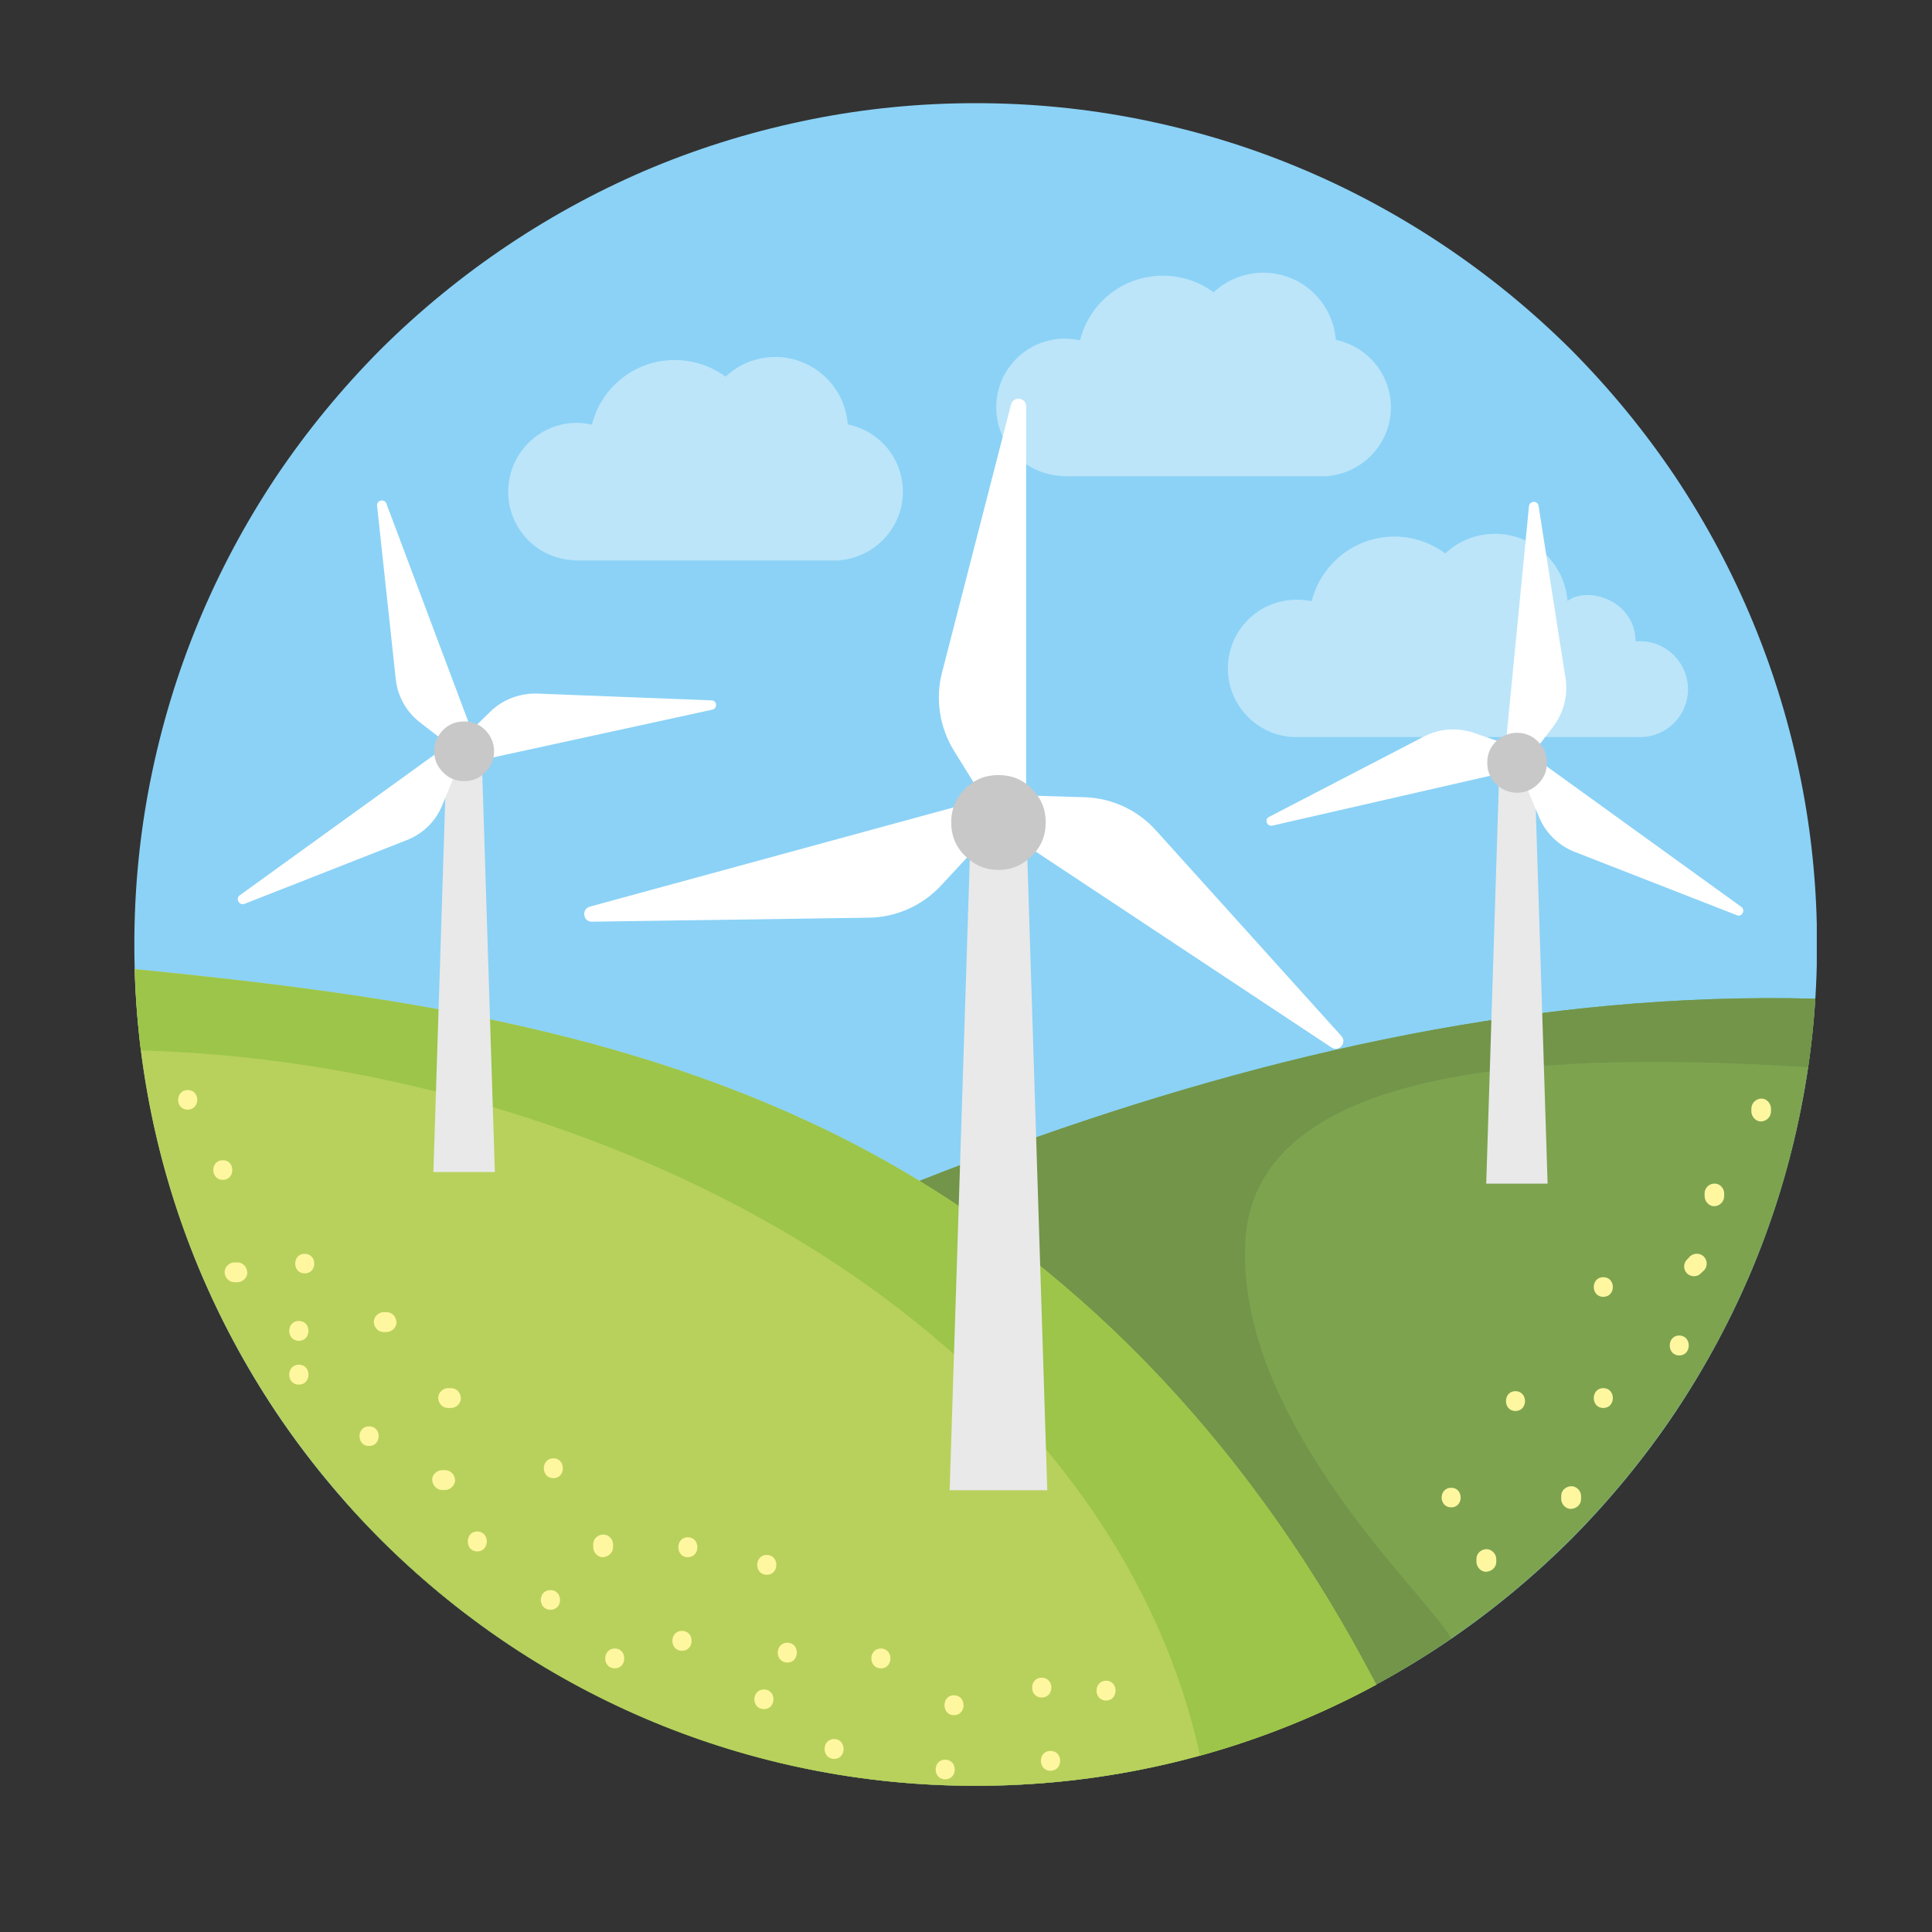 <svg xmlns="http://www.w3.org/2000/svg" xmlns:xlink="http://www.w3.org/1999/xlink" width="40" zoomAndPan="magnify" viewBox="0 0 30 30" height="40" preserveAspectRatio="xMidYMid meet" version="1.0"><rect x="0" y="0" width="30" height="30" fill="#333333" stroke="none"/><defs><clipPath id="c0fd874fdf"><path d="M 2.082 1.598 L 28.211 1.598 L 28.211 27.727 L 2.082 27.727 Z M 2.082 1.598 " clip-rule="nonzero"/></clipPath><clipPath id="5fdf17c59f"><path d="M 5 15 L 28.211 15 L 28.211 27.727 L 5 27.727 Z M 5 15 " clip-rule="nonzero"/></clipPath><clipPath id="91dda1b0ac"><path d="M 2.082 15 L 22 15 L 22 27.727 L 2.082 27.727 Z M 2.082 15 " clip-rule="nonzero"/></clipPath><clipPath id="f386b72732"><path d="M 12 27 L 14 27 L 14 27.727 L 12 27.727 Z M 12 27 " clip-rule="nonzero"/></clipPath><clipPath id="5311dc3cee"><path d="M 16 27 L 17 27 L 17 27.727 L 16 27.727 Z M 16 27 " clip-rule="nonzero"/></clipPath><clipPath id="aac9cd7896"><path d="M 14 27 L 15 27 L 15 27.727 L 14 27.727 Z M 14 27 " clip-rule="nonzero"/></clipPath><clipPath id="16a9d51c28"><path d="M 2.082 16 L 4 16 L 4 18 L 2.082 18 Z M 2.082 16 " clip-rule="nonzero"/></clipPath></defs><g clip-path="url(#c0fd874fdf)"><path fill="#8bd2f6" d="M 28.215 14.668 C 28.215 15.523 28.133 16.375 27.965 17.215 C 27.797 18.059 27.551 18.875 27.223 19.668 C 26.895 20.457 26.492 21.211 26.016 21.926 C 25.539 22.637 24.996 23.297 24.391 23.906 C 23.781 24.512 23.121 25.055 22.41 25.531 C 21.695 26.008 20.941 26.41 20.148 26.738 C 19.359 27.066 18.539 27.312 17.699 27.48 C 16.859 27.648 16.008 27.73 15.148 27.73 C 14.293 27.73 13.441 27.648 12.602 27.48 C 11.762 27.312 10.941 27.066 10.148 26.738 C 9.359 26.41 8.605 26.008 7.891 25.531 C 7.18 25.055 6.52 24.512 5.91 23.906 C 5.305 23.297 4.762 22.637 4.285 21.926 C 3.809 21.211 3.406 20.457 3.078 19.668 C 2.75 18.875 2.504 18.059 2.336 17.215 C 2.168 16.375 2.086 15.523 2.086 14.668 C 2.086 13.809 2.168 12.957 2.336 12.117 C 2.504 11.277 2.75 10.461 3.078 9.668 C 3.406 8.875 3.809 8.121 4.285 7.406 C 4.762 6.695 5.305 6.035 5.91 5.426 C 6.52 4.82 7.18 4.281 7.891 3.805 C 8.605 3.328 9.359 2.922 10.148 2.594 C 10.941 2.266 11.762 2.02 12.602 1.852 C 13.441 1.684 14.293 1.602 15.148 1.602 C 16.008 1.602 16.859 1.684 17.699 1.852 C 18.539 2.02 19.359 2.266 20.148 2.594 C 20.941 2.922 21.695 3.328 22.41 3.805 C 23.121 4.281 23.781 4.82 24.391 5.426 C 24.996 6.035 25.539 6.695 26.016 7.406 C 26.492 8.121 26.895 8.875 27.223 9.668 C 27.551 10.461 27.797 11.277 27.965 12.117 C 28.133 12.957 28.215 13.809 28.215 14.668 Z M 28.215 14.668 " fill-opacity="1" fill-rule="nonzero"/></g><g clip-path="url(#5fdf17c59f)"><path fill="#7da34f" d="M 15.707 17.797 C 12.035 19.121 8.434 20.895 5.352 23.309 C 7.742 26.02 11.246 27.73 15.148 27.73 C 22.082 27.73 27.754 22.332 28.188 15.508 C 23.953 15.395 19.738 16.34 15.707 17.797 Z M 15.707 17.797 " fill-opacity="1" fill-rule="nonzero"/><path fill="#729549" d="M 19.34 19.238 C 19.543 16.227 25.078 16.395 28.078 16.57 C 28.129 16.223 28.164 15.867 28.188 15.508 C 23.953 15.395 19.738 16.34 15.707 17.797 C 12.035 19.121 8.434 20.895 5.352 23.309 C 7.746 26.02 11.246 27.73 15.148 27.73 C 17.891 27.73 20.434 26.887 22.531 25.445 C 22.273 24.875 19.152 22.086 19.34 19.238 Z M 19.34 19.238 " fill-opacity="1" fill-rule="nonzero"/></g><g clip-path="url(#91dda1b0ac)"><path fill="#b8d15c" d="M 21.16 25.766 C 19.328 22.391 16.668 19.527 13.234 17.75 C 9.766 15.957 5.926 15.43 2.09 15.047 C 2.293 22.086 8.062 27.73 15.148 27.73 C 17.402 27.73 19.52 27.164 21.371 26.16 C 21.301 26.027 21.23 25.895 21.16 25.766 Z M 21.16 25.766 " fill-opacity="1" fill-rule="nonzero"/><path fill="#9cc549" d="M 6.766 16.949 C 10.461 17.879 14.137 19.793 16.512 22.84 C 17.527 24.141 18.285 25.645 18.633 27.262 C 19.594 26.996 20.512 26.625 21.371 26.16 C 21.301 26.027 21.23 25.895 21.16 25.766 C 19.328 22.391 16.668 19.527 13.234 17.75 C 9.77 15.961 5.93 15.43 2.094 15.051 C 2.105 15.477 2.137 15.898 2.188 16.312 C 3.73 16.352 5.273 16.574 6.766 16.949 Z M 6.766 16.949 " fill-opacity="1" fill-rule="nonzero"/></g><path fill="#ffffff" d="M 21.598 6.324 C 21.598 5.809 21.23 5.379 20.742 5.277 C 20.699 4.695 20.211 4.234 19.617 4.234 C 19.316 4.234 19.047 4.352 18.844 4.539 C 18.625 4.375 18.352 4.281 18.055 4.281 C 17.434 4.281 16.914 4.707 16.77 5.285 C 16.695 5.27 16.617 5.258 16.535 5.258 C 15.945 5.258 15.469 5.738 15.469 6.324 C 15.469 6.898 15.918 7.363 16.484 7.391 L 16.484 7.395 L 20.625 7.395 L 20.625 7.391 C 21.168 7.34 21.598 6.883 21.598 6.324 Z M 21.598 6.324 " fill-opacity="0.42" fill-rule="nonzero"/><path fill="#ffffff" d="M 14.02 7.637 C 14.02 7.117 13.652 6.688 13.164 6.59 C 13.121 6.004 12.633 5.543 12.039 5.543 C 11.738 5.543 11.469 5.66 11.266 5.848 C 11.047 5.688 10.773 5.59 10.477 5.59 C 9.855 5.59 9.336 6.016 9.191 6.594 C 9.117 6.578 9.039 6.566 8.957 6.566 C 8.367 6.566 7.891 7.047 7.891 7.637 C 7.891 8.207 8.34 8.672 8.906 8.699 L 8.906 8.703 L 13.047 8.703 L 13.047 8.699 C 13.59 8.648 14.02 8.191 14.02 7.637 Z M 14.02 7.637 " fill-opacity="0.42" fill-rule="nonzero"/><path fill="#ffffff" d="M 25.469 9.957 L 25.398 9.957 C 25.383 9.309 24.645 9.098 24.34 9.332 C 24.297 8.75 23.809 8.289 23.215 8.289 C 22.914 8.289 22.645 8.402 22.441 8.594 C 22.223 8.43 21.949 8.332 21.652 8.332 C 21.031 8.332 20.512 8.762 20.367 9.336 C 20.293 9.32 20.215 9.312 20.133 9.312 C 19.543 9.312 19.066 9.789 19.066 10.379 C 19.066 10.949 19.516 11.418 20.082 11.445 L 25.469 11.445 C 25.879 11.445 26.211 11.113 26.211 10.703 C 26.211 10.293 25.879 9.957 25.469 9.957 Z M 25.469 9.957 " fill-opacity="0.42" fill-rule="nonzero"/><path fill="#fff6a0" d="M 4.73 19.773 C 4.93 19.773 4.93 19.469 4.73 19.469 C 4.535 19.469 4.535 19.773 4.73 19.773 Z M 4.73 19.773 " fill-opacity="1" fill-rule="nonzero"/><path fill="#fff6a0" d="M 4.641 21.5 C 4.84 21.5 4.84 21.191 4.641 21.191 C 4.441 21.191 4.441 21.5 4.641 21.5 Z M 4.641 21.5 " fill-opacity="1" fill-rule="nonzero"/><path fill="#fff6a0" d="M 6.004 20.375 C 5.988 20.375 5.973 20.375 5.957 20.375 C 5.879 20.375 5.801 20.445 5.805 20.531 C 5.809 20.613 5.871 20.684 5.957 20.684 C 5.973 20.684 5.988 20.684 6.004 20.684 C 6.082 20.684 6.16 20.613 6.156 20.531 C 6.152 20.445 6.09 20.375 6.004 20.375 Z M 6.004 20.375 " fill-opacity="1" fill-rule="nonzero"/><path fill="#fff6a0" d="M 5.73 22.453 C 5.93 22.453 5.93 22.148 5.73 22.148 C 5.535 22.148 5.531 22.453 5.73 22.453 Z M 5.73 22.453 " fill-opacity="1" fill-rule="nonzero"/><path fill="#fff6a0" d="M 7.004 21.555 C 6.988 21.555 6.973 21.555 6.957 21.555 C 6.879 21.555 6.801 21.625 6.805 21.711 C 6.809 21.793 6.871 21.863 6.957 21.863 C 6.973 21.863 6.988 21.863 7.004 21.863 C 7.082 21.863 7.16 21.793 7.156 21.711 C 7.152 21.625 7.09 21.555 7.004 21.555 Z M 7.004 21.555 " fill-opacity="1" fill-rule="nonzero"/><path fill="#fff6a0" d="M 7.41 24.09 C 7.609 24.09 7.609 23.781 7.41 23.781 C 7.215 23.781 7.215 24.09 7.41 24.09 Z M 7.41 24.09 " fill-opacity="1" fill-rule="nonzero"/><path fill="#fff6a0" d="M 8.594 22.953 C 8.789 22.953 8.789 22.645 8.594 22.645 C 8.395 22.645 8.395 22.953 8.594 22.953 Z M 8.594 22.953 " fill-opacity="1" fill-rule="nonzero"/><path fill="#fff6a0" d="M 10.59 25.633 C 10.789 25.633 10.789 25.324 10.59 25.324 C 10.391 25.324 10.391 25.633 10.59 25.633 Z M 10.59 25.633 " fill-opacity="1" fill-rule="nonzero"/><path fill="#fff6a0" d="M 11.906 24.453 C 12.105 24.453 12.105 24.145 11.906 24.145 C 11.711 24.145 11.707 24.453 11.906 24.453 Z M 11.906 24.453 " fill-opacity="1" fill-rule="nonzero"/><path fill="#fff6a0" d="M 12.227 25.816 C 12.422 25.816 12.422 25.508 12.227 25.508 C 12.027 25.508 12.027 25.816 12.227 25.816 Z M 12.227 25.816 " fill-opacity="1" fill-rule="nonzero"/><path fill="#fff6a0" d="M 9.211 23.98 C 9.211 23.996 9.211 24.012 9.211 24.023 C 9.211 24.105 9.281 24.184 9.363 24.18 C 9.445 24.176 9.52 24.109 9.52 24.023 C 9.52 24.012 9.52 23.996 9.52 23.98 C 9.52 23.898 9.445 23.824 9.363 23.828 C 9.281 23.832 9.211 23.895 9.211 23.98 Z M 9.211 23.98 " fill-opacity="1" fill-rule="nonzero"/><path fill="#fff6a0" d="M 3.461 18.32 C 3.656 18.32 3.656 18.016 3.461 18.016 C 3.262 18.016 3.262 18.32 3.461 18.32 Z M 3.461 18.32 " fill-opacity="1" fill-rule="nonzero"/><path fill="#fff6a0" d="M 3.688 19.602 C 3.672 19.602 3.656 19.602 3.641 19.602 C 3.562 19.602 3.484 19.676 3.488 19.758 C 3.492 19.84 3.555 19.91 3.641 19.91 C 3.656 19.91 3.672 19.91 3.688 19.91 C 3.766 19.91 3.844 19.84 3.84 19.758 C 3.836 19.676 3.773 19.602 3.688 19.602 Z M 3.688 19.602 " fill-opacity="1" fill-rule="nonzero"/><path fill="#fff6a0" d="M 14.812 26.633 C 15.012 26.633 15.012 26.324 14.812 26.324 C 14.617 26.324 14.617 26.633 14.812 26.633 Z M 14.812 26.633 " fill-opacity="1" fill-rule="nonzero"/><path fill="#fff6a0" d="M 11.863 26.539 C 12.059 26.539 12.059 26.234 11.863 26.234 C 11.664 26.234 11.664 26.539 11.863 26.539 Z M 11.863 26.539 " fill-opacity="1" fill-rule="nonzero"/><path fill="#fff6a0" d="M 8.547 24.996 C 8.746 24.996 8.746 24.691 8.547 24.691 C 8.348 24.691 8.348 24.996 8.547 24.996 Z M 8.547 24.996 " fill-opacity="1" fill-rule="nonzero"/><path fill="#fff6a0" d="M 6.91 22.828 C 6.895 22.828 6.879 22.828 6.867 22.828 C 6.785 22.828 6.707 22.898 6.711 22.98 C 6.715 23.062 6.781 23.137 6.867 23.137 C 6.883 23.137 6.898 23.137 6.91 23.137 C 6.992 23.137 7.07 23.062 7.066 22.98 C 7.062 22.898 6.996 22.828 6.91 22.828 Z M 6.91 22.828 " fill-opacity="1" fill-rule="nonzero"/><path fill="#fff6a0" d="M 17.176 26.406 C 17.371 26.406 17.371 26.098 17.176 26.098 C 16.977 26.098 16.977 26.406 17.176 26.406 Z M 17.176 26.406 " fill-opacity="1" fill-rule="nonzero"/><g clip-path="url(#f386b72732)"><path fill="#fff6a0" d="M 12.953 27.312 C 13.148 27.312 13.148 27.004 12.953 27.004 C 12.754 27.004 12.754 27.312 12.953 27.312 Z M 12.953 27.312 " fill-opacity="1" fill-rule="nonzero"/></g><path fill="#fff6a0" d="M 13.68 25.906 C 13.875 25.906 13.875 25.598 13.68 25.598 C 13.48 25.598 13.48 25.906 13.68 25.906 Z M 13.68 25.906 " fill-opacity="1" fill-rule="nonzero"/><g clip-path="url(#5311dc3cee)"><path fill="#fff6a0" d="M 16.312 27.496 C 16.512 27.496 16.512 27.188 16.312 27.188 C 16.113 27.188 16.113 27.496 16.312 27.496 Z M 16.312 27.496 " fill-opacity="1" fill-rule="nonzero"/></g><g clip-path="url(#aac9cd7896)"><path fill="#fff6a0" d="M 14.676 27.629 C 14.875 27.629 14.875 27.324 14.676 27.324 C 14.48 27.324 14.48 27.629 14.676 27.629 Z M 14.676 27.629 " fill-opacity="1" fill-rule="nonzero"/></g><path fill="#fff6a0" d="M 9.547 25.906 C 9.742 25.906 9.742 25.598 9.547 25.598 C 9.348 25.598 9.348 25.906 9.547 25.906 Z M 9.547 25.906 " fill-opacity="1" fill-rule="nonzero"/><g clip-path="url(#16a9d51c28)"><path fill="#fff6a0" d="M 2.914 17.23 C 3.113 17.23 3.113 16.926 2.914 16.926 C 2.719 16.926 2.715 17.23 2.914 17.23 Z M 2.914 17.23 " fill-opacity="1" fill-rule="nonzero"/></g><path fill="#fff6a0" d="M 10.68 24.18 C 10.879 24.18 10.879 23.871 10.68 23.871 C 10.484 23.871 10.484 24.18 10.68 24.18 Z M 10.68 24.18 " fill-opacity="1" fill-rule="nonzero"/><path fill="#fff6a0" d="M 16.176 26.359 C 16.375 26.359 16.375 26.051 16.176 26.051 C 15.977 26.051 15.977 26.359 16.176 26.359 Z M 16.176 26.359 " fill-opacity="1" fill-rule="nonzero"/><path fill="#fff6a0" d="M 4.641 20.82 C 4.84 20.82 4.84 20.512 4.641 20.512 C 4.441 20.512 4.441 20.82 4.641 20.82 Z M 4.641 20.82 " fill-opacity="1" fill-rule="nonzero"/><path fill="#fff6a0" d="M 22.926 24.207 C 22.926 24.223 22.926 24.238 22.926 24.254 C 22.926 24.332 22.996 24.41 23.078 24.406 C 23.16 24.402 23.234 24.34 23.234 24.254 C 23.234 24.238 23.234 24.223 23.234 24.207 C 23.234 24.129 23.16 24.051 23.078 24.055 C 22.996 24.059 22.926 24.121 22.926 24.207 Z M 22.926 24.207 " fill-opacity="1" fill-rule="nonzero"/><path fill="#fff6a0" d="M 24.242 23.23 C 24.242 23.246 24.242 23.262 24.242 23.277 C 24.242 23.355 24.312 23.434 24.395 23.43 C 24.48 23.426 24.551 23.363 24.551 23.277 C 24.551 23.262 24.551 23.246 24.551 23.23 C 24.551 23.152 24.48 23.074 24.395 23.078 C 24.312 23.082 24.242 23.145 24.242 23.23 Z M 24.242 23.23 " fill-opacity="1" fill-rule="nonzero"/><path fill="#fff6a0" d="M 24.895 21.863 C 25.094 21.863 25.094 21.555 24.895 21.555 C 24.699 21.555 24.699 21.863 24.895 21.863 Z M 24.895 21.863 " fill-opacity="1" fill-rule="nonzero"/><path fill="#fff6a0" d="M 26.469 18.531 C 26.469 18.547 26.469 18.562 26.469 18.574 C 26.469 18.656 26.539 18.734 26.621 18.73 C 26.703 18.727 26.773 18.66 26.773 18.574 C 26.773 18.562 26.773 18.547 26.773 18.531 C 26.773 18.449 26.703 18.375 26.621 18.379 C 26.539 18.379 26.469 18.445 26.469 18.531 Z M 26.469 18.531 " fill-opacity="1" fill-rule="nonzero"/><path fill="#fff6a0" d="M 24.895 20.137 C 25.094 20.137 25.094 19.832 24.895 19.832 C 24.699 19.832 24.699 20.137 24.895 20.137 Z M 24.895 20.137 " fill-opacity="1" fill-rule="nonzero"/><path fill="#fff6a0" d="M 26.074 21.047 C 26.273 21.047 26.273 20.738 26.074 20.738 C 25.879 20.738 25.879 21.047 26.074 21.047 Z M 26.074 21.047 " fill-opacity="1" fill-rule="nonzero"/><path fill="#fff6a0" d="M 23.531 21.91 C 23.73 21.91 23.73 21.602 23.531 21.602 C 23.336 21.602 23.336 21.91 23.531 21.91 Z M 23.531 21.91 " fill-opacity="1" fill-rule="nonzero"/><path fill="#fff6a0" d="M 22.535 23.406 C 22.73 23.406 22.73 23.102 22.535 23.102 C 22.336 23.102 22.336 23.406 22.535 23.406 Z M 22.535 23.406 " fill-opacity="1" fill-rule="nonzero"/><path fill="#fff6a0" d="M 26.238 19.512 C 26.227 19.527 26.211 19.543 26.195 19.559 C 26.137 19.617 26.137 19.715 26.195 19.773 C 26.254 19.832 26.355 19.832 26.41 19.773 C 26.426 19.758 26.441 19.742 26.457 19.73 C 26.516 19.672 26.516 19.57 26.457 19.512 C 26.398 19.453 26.301 19.453 26.238 19.512 Z M 26.238 19.512 " fill-opacity="1" fill-rule="nonzero"/><path fill="#fff6a0" d="M 27.195 17.215 C 27.195 17.23 27.195 17.246 27.195 17.258 C 27.195 17.34 27.266 17.418 27.348 17.414 C 27.43 17.41 27.5 17.344 27.5 17.258 C 27.5 17.242 27.5 17.227 27.5 17.215 C 27.5 17.133 27.43 17.055 27.348 17.059 C 27.266 17.062 27.195 17.129 27.195 17.215 Z M 27.195 17.215 " fill-opacity="1" fill-rule="nonzero"/><path fill="#e9e9e9" d="M 7.684 18.199 L 6.73 18.199 L 6.938 11.648 L 7.477 11.648 Z M 7.684 18.199 " fill-opacity="1" fill-rule="nonzero"/><path fill="#ffffff" d="M 7.426 11.617 L 6 7.82 C 5.969 7.738 5.848 7.766 5.855 7.852 L 6.145 10.543 C 6.172 10.809 6.309 11.055 6.523 11.219 L 7.18 11.727 " fill-opacity="1" fill-rule="nonzero"/><path fill="#ffffff" d="M 7.098 11.883 L 11.059 11.02 C 11.145 11.004 11.137 10.875 11.047 10.875 L 8.344 10.77 C 8.074 10.762 7.812 10.859 7.617 11.047 L 7.023 11.625 " fill-opacity="1" fill-rule="nonzero"/><path fill="#ffffff" d="M 7.012 11.527 L 3.723 13.902 C 3.652 13.953 3.715 14.066 3.797 14.035 L 6.312 13.047 C 6.566 12.949 6.766 12.754 6.867 12.504 L 7.184 11.738 " fill-opacity="1" fill-rule="nonzero"/><path fill="#c8c8c8" d="M 7.672 11.664 C 7.672 11.793 7.625 11.902 7.535 11.992 C 7.445 12.086 7.336 12.129 7.207 12.129 C 7.078 12.129 6.969 12.086 6.879 11.992 C 6.789 11.902 6.742 11.793 6.742 11.664 C 6.742 11.539 6.789 11.43 6.879 11.336 C 6.969 11.246 7.078 11.203 7.207 11.203 C 7.336 11.203 7.445 11.246 7.535 11.336 C 7.625 11.43 7.672 11.539 7.672 11.664 Z M 7.672 11.664 " fill-opacity="1" fill-rule="nonzero"/><path fill="#e9e9e9" d="M 23.078 18.379 L 24.031 18.379 L 23.824 11.828 L 23.285 11.828 Z M 23.078 18.379 " fill-opacity="1" fill-rule="nonzero"/><path fill="#ffffff" d="M 23.348 11.898 L 23.742 7.859 C 23.754 7.773 23.879 7.77 23.891 7.855 L 24.309 10.531 C 24.352 10.797 24.281 11.066 24.117 11.285 L 23.613 11.941 " fill-opacity="1" fill-rule="nonzero"/><path fill="#ffffff" d="M 23.715 11.914 L 19.758 12.82 C 19.672 12.84 19.629 12.723 19.707 12.684 L 22.109 11.438 C 22.348 11.312 22.629 11.293 22.883 11.379 L 23.668 11.648 " fill-opacity="1" fill-rule="nonzero"/><path fill="#ffffff" d="M 23.75 11.707 L 27.039 14.082 C 27.109 14.133 27.047 14.246 26.969 14.211 L 24.449 13.227 C 24.199 13.129 23.996 12.93 23.895 12.68 L 23.578 11.918 " fill-opacity="1" fill-rule="nonzero"/><path fill="#c8c8c8" d="M 24.02 11.844 C 24.02 11.973 23.977 12.082 23.883 12.172 C 23.793 12.262 23.684 12.309 23.555 12.309 C 23.43 12.309 23.32 12.262 23.227 12.172 C 23.137 12.082 23.094 11.973 23.094 11.844 C 23.094 11.715 23.137 11.605 23.227 11.516 C 23.32 11.426 23.43 11.379 23.555 11.379 C 23.684 11.379 23.793 11.426 23.883 11.516 C 23.977 11.605 24.02 11.715 24.02 11.844 Z M 24.02 11.844 " fill-opacity="1" fill-rule="nonzero"/><path fill="#e9e9e9" d="M 16.262 23.141 L 14.746 23.141 L 15.078 12.746 L 15.934 12.746 Z M 16.262 23.141 " fill-opacity="1" fill-rule="nonzero"/><path fill="#ffffff" d="M 15.934 12.746 L 15.934 6.309 C 15.934 6.172 15.734 6.145 15.699 6.281 L 14.629 10.438 C 14.52 10.852 14.59 11.293 14.812 11.656 L 15.504 12.77 " fill-opacity="1" fill-rule="nonzero"/><path fill="#ffffff" d="M 15.309 12.711 L 20.676 16.266 C 20.789 16.344 20.922 16.191 20.828 16.086 L 17.953 12.898 C 17.668 12.578 17.262 12.391 16.836 12.379 L 15.523 12.34 " fill-opacity="1" fill-rule="nonzero"/><path fill="#ffffff" d="M 15.371 12.383 L 9.16 14.078 C 9.023 14.117 9.055 14.316 9.191 14.312 L 13.484 14.25 C 13.91 14.246 14.32 14.066 14.613 13.75 L 15.504 12.789 " fill-opacity="1" fill-rule="nonzero"/><path fill="#c8c8c8" d="M 16.238 12.77 C 16.238 12.973 16.168 13.148 16.023 13.289 C 15.883 13.434 15.707 13.508 15.504 13.508 C 15.301 13.508 15.129 13.434 14.984 13.289 C 14.84 13.148 14.77 12.973 14.77 12.77 C 14.77 12.566 14.84 12.395 14.984 12.25 C 15.129 12.105 15.301 12.035 15.504 12.035 C 15.707 12.035 15.883 12.105 16.023 12.25 C 16.168 12.395 16.238 12.566 16.238 12.77 Z M 16.238 12.77 " fill-opacity="1" fill-rule="nonzero"/></svg>